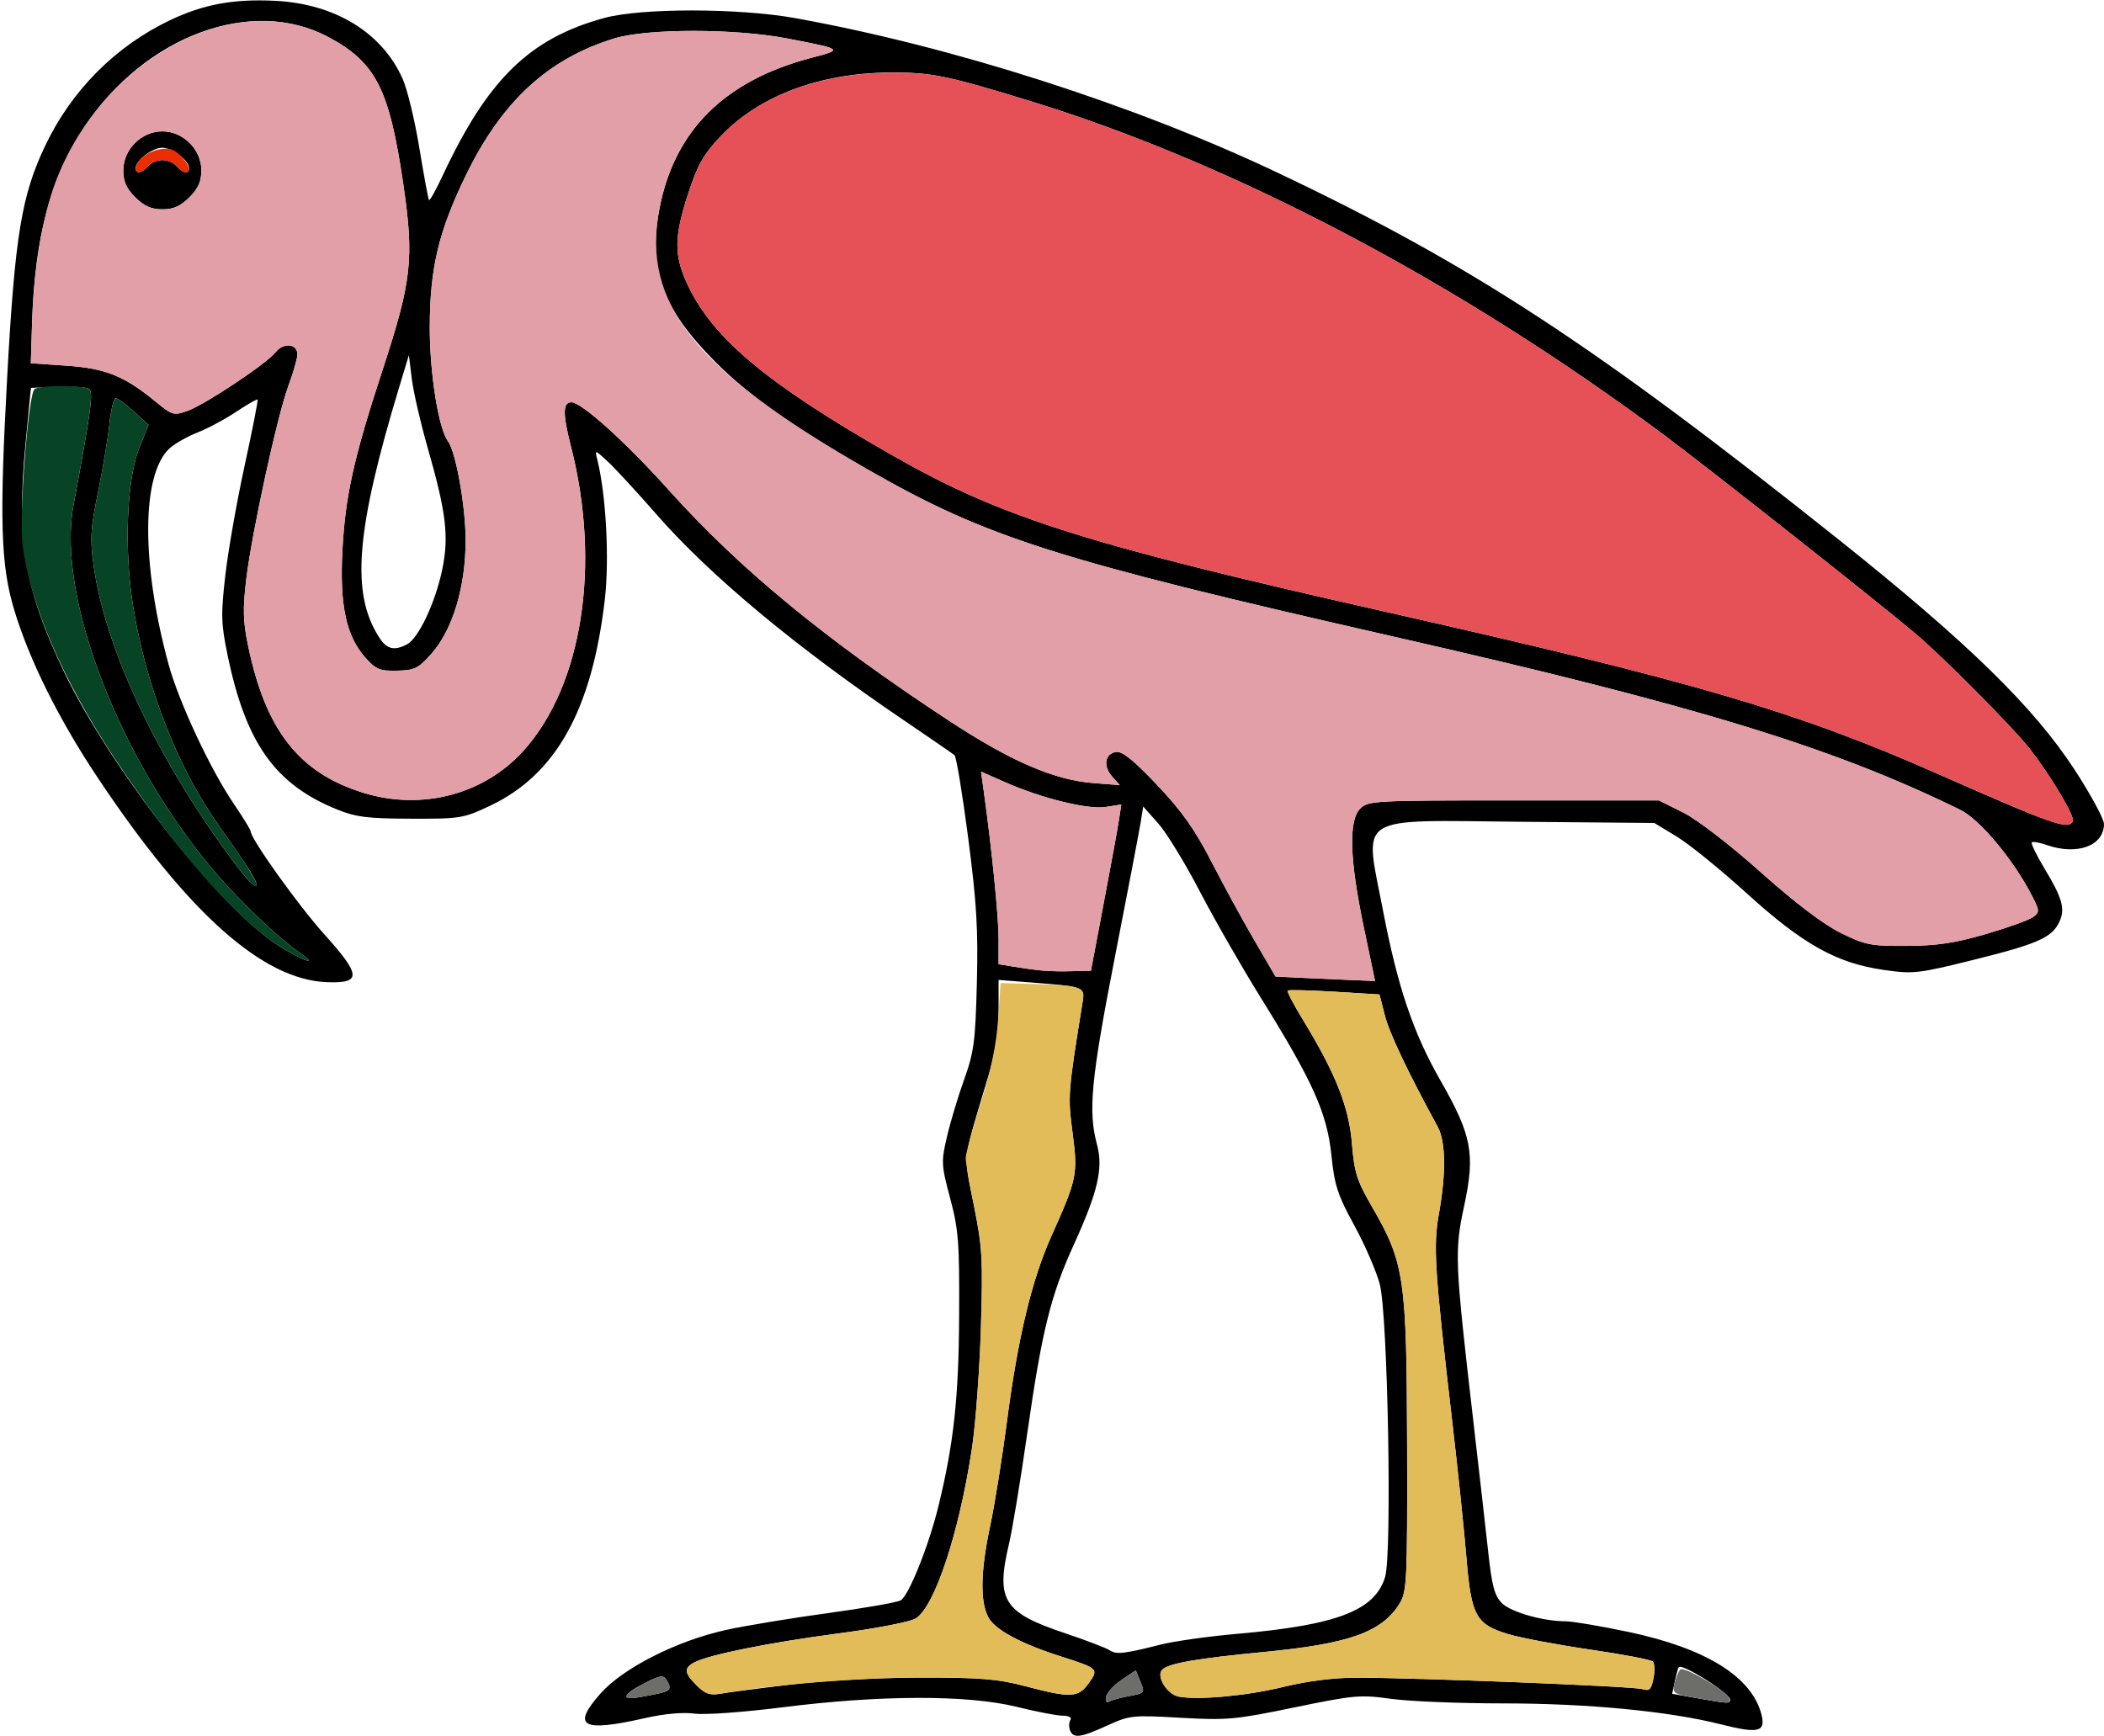 <?xml version="1.0" encoding="UTF-8" standalone="no"?>
<!DOCTYPE svg PUBLIC "-//W3C//DTD SVG 1.1//EN"
"http://www.w3.org/Graphics/SVG/1.1/DTD/svg11.dtd">
<svg width="727px" height="600px"
xmlns="http://www.w3.org/2000/svg" version="1.1">
<g transform="translate(0000, 0000) scale(1, 1)">
<path fill="#000000" stroke="none" d="
M 369.72 597.94
C 369.28 596.81 369.34 595.21 369.85 594.40
C 370.40 593.50 369.34 592.91 367.25 592.91
C 365.30 592.91 358.08 591.52 351.19 589.82
C 334.35 585.67 304.03 585.74 270.50 589.99
C 256.78 591.72 243.59 592.67 239.94 592.18
C 235.96 591.65 229.50 592.23 222.90 593.73
C 201.10 598.68 197.41 596.67 207.45 585.29
C 215.25 576.44 233.92 566.98 250.91 563.26
C 257.77 561.76 273.60 559.15 286.10 557.45
C 298.58 555.74 309.87 553.77 311.19 553.06
C 313.93 551.60 320.90 534.24 324.24 520.57
C 329.56 498.84 331.28 482.98 331.41 454.61
C 331.54 429.32 331.20 424.92 328.31 414.10
C 325.23 402.54 325.19 401.49 327.21 392.82
C 328.37 387.80 331.05 378.89 333.14 373.05
C 336.54 363.60 337.02 359.87 337.54 339.72
C 338.01 321.16 337.47 312.00 334.53 289.48
C 332.55 274.33 330.43 261.50 329.82 260.98
C 329.21 260.45 321.36 255.05 312.38 248.96
C 275.11 223.70 245.33 198.92 226.88 177.80
C 220.16 170.11 212.60 161.91 210.08 159.57
C 205.49 155.32 205.49 155.32 206.39 158.87
C 209.41 170.87 210.62 193.29 208.97 207.32
C 204.51 245.38 192.09 267.67 169.37 278.43
C 160.10 282.81 159.07 282.98 141.99 282.92
C 127.01 282.88 123.02 282.38 116.43 279.72
C 95.09 271.08 84.95 256.82 78.68 226.61
C 76.39 215.59 76.29 212.54 77.84 198.95
C 78.79 190.55 81.79 173.52 84.49 161.09
C 87.20 148.65 89.23 138.30 89.00 138.07
C 88.77 137.86 85.42 139.77 81.56 142.34
C 77.71 144.91 71.68 148.13 68.16 149.50
C 64.63 150.88 60.32 153.35 58.54 154.99
C 48.86 164.00 48.75 194.78 58.26 229.63
C 61.81 242.60 72.70 265.90 80.77 277.77
C 83.99 282.50 86.62 286.78 86.62 287.29
C 86.62 289.87 102.99 312.78 111.92 322.71
C 124.83 337.06 125.01 339.84 113.03 339.42
C 90.85 338.65 64.96 315.57 33.79 268.79
C 20.26 248.50 10.12 228.09 4.87 210.64
C 0.23 195.19 -0.23 179.59 2.51 129.79
C 5.18 81.25 7.48 67.40 15.68 50.23
C 24.79 31.15 39.98 15.91 58.84 6.94
C 70.33 1.48 80.68 -0.43 95.06 0.28
C 115.78 1.30 132.08 11.30 139.14 27.28
C 140.77 30.96 143.37 41.79 144.93 51.32
C 146.49 60.85 147.98 68.87 148.25 69.15
C 148.54 69.42 150.70 65.50 153.07 60.45
C 168.59 27.33 183.03 13.26 208.73 6.23
C 221.49 2.72 255.23 2.75 274.75 6.26
C 328.67 15.96 391.74 36.14 440.89 59.42
C 508.32 91.35 551.01 119.25 635.42 186.54
C 679.80 221.93 702.65 244.23 716.82 265.96
C 722.41 274.54 726.99 282.99 726.99 284.75
C 727.01 292.27 717.74 295.69 707.26 292.03
C 704.76 291.16 702.42 290.75 702.05 291.11
C 701.70 291.48 703.67 295.55 706.44 300.14
C 712.57 310.28 713.64 314.06 711.62 318.47
C 709.12 323.96 704.14 326.18 682.33 331.60
C 662.61 336.50 661.14 336.65 650.88 335.18
C 634.56 332.84 622.92 326.31 603.47 308.64
C 594.49 300.48 583.64 291.69 579.38 289.11
L 571.63 284.40
L 525.84 283.99
C 467.38 283.46 471.39 280.88 477.92 314.89
C 482.92 340.96 488.35 357.06 497.73 373.40
C 508.56 392.33 509.78 398.75 505.93 416.65
C 502.54 432.45 502.67 435.72 509.00 490.40
C 511.06 508.16 513.43 529.04 514.28 536.78
C 515.52 548.13 516.43 551.48 518.94 553.99
C 522.06 557.12 533.19 560.28 541.03 560.28
C 543.33 560.28 553.05 561.93 562.62 563.94
C 589.48 569.60 605.37 579.48 608.66 592.57
C 610.15 598.54 607.54 599.16 594.71 595.91
C 576.56 591.33 548.63 588.65 518.92 588.65
C 504.11 588.65 486.89 587.94 480.64 587.08
C 470.01 585.59 467.88 585.79 447.28 590.04
C 426.83 594.27 424.03 594.52 407.94 593.62
C 391.27 592.67 390.34 592.77 382.57 596.31
C 373.37 600.52 370.84 600.85 369.72 597.94
M 390.22 586.10
C 395.55 585.13 395.65 585.01 394.06 581.16
L 392.44 577.23
L 387.57 580.51
C 384.88 582.31 382.46 584.96 382.19 586.38
C 381.89 587.97 382.29 588.62 383.22 588.04
C 384.06 587.52 387.21 586.65 390.22 586.10
M 597.79 587.33
C 597.79 585.19 581.30 574.77 580.07 576.14
C 579.84 576.38 579.24 578.57 578.72 580.96
L 577.79 585.33
L 586.02 586.79
C 597.42 588.81 597.79 588.82 597.79 587.33
M 228.96 584.89
C 231.72 584.13 231.99 583.18 230.20 580.37
C 229.22 578.82 227.90 579.02 223.21 581.42
C 215.12 585.55 214.20 587.65 221.01 586.50
C 224.02 585.99 227.60 585.26 228.96 584.89
M 443.73 582.89
C 451.79 580.92 460.95 579.77 468.57 579.77
C 489.57 579.76 564.29 582.74 567.41 583.70
C 569.94 584.48 570.55 583.90 571.33 579.99
C 571.85 577.45 571.75 574.84 571.11 574.20
C 570.47 573.56 560.71 571.69 549.44 570.06
C 538.15 568.41 525.46 566.01 521.22 564.74
C 509.92 561.33 508.36 558.47 506.68 538.14
C 505.92 528.87 503.76 508.18 501.90 492.20
C 495.69 438.92 495.17 430.71 497.19 419.45
C 499.71 405.33 499.56 394.50 496.76 389.36
C 486.47 370.51 480.08 357.05 478.51 350.91
L 476.65 343.66
L 461.06 342.71
C 452.47 342.20 445.22 342.01 444.92 342.31
C 444.61 342.61 447.05 347.26 450.33 352.64
C 461.55 371.05 466.12 382.60 467.14 395.18
C 467.96 405.22 468.83 407.97 474.15 417.16
C 485.29 436.44 486.05 441.66 486.20 499.29
C 486.31 545.86 486.12 549.97 483.71 553.97
C 477.63 563.99 466.30 568.06 436.67 570.89
C 413.64 573.11 403.77 574.81 401.60 576.98
C 399.35 579.22 403.27 585.60 407.36 586.33
C 414.39 587.57 430.97 586.01 443.73 582.89
M 273.33 582.13
C 284.68 580.78 303.89 579.74 318.06 579.73
C 339.02 579.72 344.73 580.18 354.51 582.77
C 370.03 586.85 372.60 586.71 376.22 581.63
C 379.72 576.74 379.53 576.57 366.34 572.35
C 352.47 567.91 343.71 563.15 341.46 558.82
C 338.59 553.28 338.82 542.91 342.14 527.28
C 343.68 520.07 346.26 503.97 347.90 491.49
C 351.67 462.41 356.47 442.38 363.33 427.08
C 372.19 407.30 372.47 405.90 370.60 391.45
C 368.92 378.58 368.98 377.86 374.14 345.87
C 374.89 341.18 374.22 340.92 358.02 339.66
L 345.04 338.64
L 345.04 349.30
C 345.04 356.55 343.91 363.76 341.51 371.83
C 332.36 402.45 332.84 398.10 336.49 416.48
C 339.46 431.42 339.69 435.46 338.94 459.39
C 338.47 473.93 337.06 492.52 335.81 500.71
C 331.38 529.82 322.99 555.16 316.42 559.30
C 314.57 560.47 302.66 562.78 289.66 564.48
C 265.81 567.63 244.87 571.84 239.88 574.51
C 236.22 576.47 236.40 578.13 240.76 582.48
C 243.64 585.36 245.31 585.94 248.93 585.30
C 251.41 584.87 262.40 583.43 273.33 582.13
M 401.13 568.31
C 405.81 567.13 417.63 565.48 427.40 564.62
C 462.00 561.60 475.12 556.57 478.61 544.92
C 481.03 536.84 479.54 454.58 476.77 443.84
C 475.65 439.49 471.71 430.38 468.02 423.60
C 462.17 412.91 461.13 409.70 460.04 399.18
C 458.55 384.65 453.65 373.77 435.58 344.68
C 429.03 334.14 419.56 317.63 414.53 307.96
C 409.51 298.30 403.06 287.77 400.20 284.55
L 395.02 278.72
L 394.10 284.40
C 393.59 287.52 389.56 308.58 385.14 331.21
C 376.96 373.22 375.94 384.04 379.06 395.56
C 381.25 403.65 379.36 411.86 371.11 429.97
C 363.02 447.74 360.05 459.73 354.97 495.19
C 352.67 511.26 349.83 528.50 348.65 533.49
C 344.02 553.08 346.66 557.26 368.16 564.45
C 375.36 566.87 382.21 569.49 383.38 570.27
C 385.71 571.84 388.32 571.56 401.13 568.31
M 471.19 320.21
C 466.32 296.98 465.92 283.50 469.99 279.43
C 472.72 276.71 474.72 276.60 523.01 276.60
L 573.19 276.60
L 581.59 280.79
C 586.54 283.28 597.52 291.72 608.44 301.45
C 620.52 312.21 630.08 319.46 636.10 322.43
C 644.55 326.58 646.42 326.95 658.82 326.88
C 669.32 326.82 675.41 325.91 686.16 322.79
C 693.77 320.58 701.13 317.93 702.49 316.92
C 704.85 315.16 704.82 314.74 701.77 308.91
C 695.29 296.57 683.98 283.12 677.30 279.84
C 633.06 258.17 585.93 243.77 481.35 219.96
C 365.09 193.48 341.04 185.84 300.10 162.40
C 273.85 147.35 258.62 136.61 247.04 124.94
C 228.82 106.58 223.88 93.05 227.84 72.23
C 232.99 45.05 250.46 27.74 280.62 19.91
C 291.45 17.09 291.34 17.02 271.92 13.28
C 253.94 9.82 223.65 9.82 212.34 13.26
C 189.46 20.26 173.51 34.91 161.13 60.28
C 151.63 79.74 148.57 92.45 148.50 112.77
C 148.44 128.72 151.49 148.03 154.79 152.48
C 157.53 156.17 160.86 174.84 160.89 186.52
C 160.92 202.74 156.45 217.62 149.03 225.96
C 144.53 231.02 143.26 231.65 137.19 231.77
C 131.24 231.90 129.89 231.35 126.30 227.33
C 119.60 219.83 117.31 209.16 118.32 190.09
C 119.33 171.26 122.23 158.26 132.17 127.91
C 142.30 96.98 143.14 89.45 139.32 63.46
C 134.52 30.67 129.84 21.53 113.38 12.77
C 86.98 -1.29 50.18 12.31 29.15 43.90
C 17.49 61.43 12.01 81.90 11.09 111.35
L 10.65 125.53
L 22.92 126.37
C 36.44 127.29 42.85 129.87 53.59 138.65
C 59.59 143.57 60.02 143.69 64.88 141.94
C 71.01 139.73 92.14 125.65 95.25 121.70
C 98.06 118.14 103.03 118.84 102.75 122.74
C 102.63 124.27 101.23 129.09 99.62 133.43
C 95.80 143.80 87.11 183.65 85.12 199.93
C 83.85 210.43 83.96 214.64 85.71 223.09
C 91.76 252.31 103.29 267.06 125.44 273.94
C 145.71 280.23 167.25 274.58 180.91 259.40
C 201.23 236.84 207.72 195.13 197.28 154.28
C 194.39 142.94 194.43 139.01 197.44 139.01
C 200.95 139.01 216.20 152.77 231.15 169.43
C 255.60 196.65 285.04 220.89 327.73 248.94
C 349.14 263.02 364.15 269.52 377.70 270.60
L 386.93 271.32
L 384.32 268.40
C 381.06 264.74 381.75 260.43 385.65 259.86
C 387.81 259.55 391.70 262.70 399.84 271.29
C 408.43 280.37 412.86 286.64 418.69 297.96
C 422.88 306.10 429.55 318.33 433.53 325.12
L 440.73 337.48
L 450.75 337.96
C 456.26 338.23 464.00 338.57 467.95 338.72
L 475.13 339.01
L 471.19 320.21
M 381.38 312.06
C 383.82 299.19 386.19 286.26 386.64 283.33
L 387.45 278.01
L 382.09 278.87
C 375.95 279.84 359.88 275.89 347.11 270.24
L 338.98 266.65
L 339.92 273.39
C 342.70 293.32 345.04 316.62 345.04 324.40
L 345.04 333.21
L 349.66 333.96
C 358.91 335.48 362.93 335.80 369.88 335.63
L 376.95 335.46
L 381.38 312.06
M 103.71 329.36
C 96.44 324.35 83.80 312.38 74.89 302.07
C 41.85 263.86 19.48 206.41 25.35 174.82
C 31.54 141.46 32.33 135.43 30.74 134.38
C 29.85 133.80 24.96 133.48 19.91 133.67
L 10.69 134.04
L 8.83 153.19
C 5.61 186.57 8.45 203.53 22.04 231.97
C 37.90 265.16 75.31 313.13 95.72 326.45
C 103.78 331.70 110.85 334.28 103.71 329.36
M 86.40 301.06
C 84.60 298.14 79.86 291.21 75.88 285.65
C 61.64 265.79 50.79 238.28 46.10 210.20
C 42.80 190.27 43.71 165.63 48.18 154.64
L 51.34 146.85
L 46.28 142.23
C 43.49 139.67 40.67 137.59 39.98 137.59
C 39.30 137.59 38.32 141.57 37.83 146.45
C 37.32 151.33 35.54 161.97 33.88 170.10
C 31.25 182.92 31.07 186.28 32.39 195.65
C 36.56 225.11 55.16 264.01 82.10 299.65
C 88.16 307.66 91.06 308.62 86.40 301.06
M 716.22 283.89
C 717.13 282.43 708.98 268.62 701.43 258.87
C 695.92 251.74 670.98 226.61 661.68 218.81
C 647.98 207.30 590.57 161.96 575.03 150.37
C 504.43 97.74 426.40 56.60 356.40 35.06
C 327.11 26.06 321.77 24.96 307.41 25.06
C 283.22 25.25 262.19 33.16 249.04 47.06
C 243.10 53.33 241.09 56.88 237.85 66.72
C 232.94 81.70 232.84 88.09 237.38 97.94
C 246.04 116.70 264.47 132.20 307.34 156.78
C 345.52 178.70 374.09 187.80 478.51 211.36
C 585.42 235.49 620.66 245.83 669.49 267.39
C 709.31 284.96 714.43 286.78 716.22 283.89
M 140.67 222.64
C 144.65 220.52 150.41 208.27 152.78 196.96
C 155.20 185.39 154.20 177.11 147.64 154.27
C 145.29 146.03 142.87 135.55 142.30 131.01
L 141.28 122.75
L 138.06 133.36
C 122.85 183.59 121.15 205.23 131.20 220.55
C 133.71 224.38 136.33 224.96 140.67 222.64"/>
<path fill="#000000" stroke="none" d="
M 46.74 68.20
C 43.68 65.12 42.60 62.71 42.60 58.87
C 42.60 51.66 48.87 45.39 56.09 45.39
C 63.30 45.39 69.58 51.66 69.58 58.87
C 69.58 62.71 68.50 65.12 65.43 68.20
C 62.35 71.26 59.93 72.34 56.09 72.34
C 52.24 72.34 49.83 71.26 46.74 68.20
M 51.12 57.45
C 52.08 56.27 54.33 55.32 56.09 55.32
C 57.85 55.32 60.09 56.27 61.06 57.45
C 63.07 59.87 65.32 60.26 65.32 58.16
C 65.32 55.45 59.61 51.06 56.09 51.06
C 52.57 51.06 46.86 55.45 46.86 58.16
C 46.86 60.26 49.10 59.87 51.12 57.45"/>
<path fill="#e29fa8" stroke="none" d="
M 450.75 337.96
L 440.73 337.48
L 433.53 325.12
C 429.55 318.33 422.88 306.10 418.69 297.96
C 412.86 286.64 408.43 280.37 399.84 271.29
C 391.70 262.70 387.81 259.55 385.65 259.86
C 381.75 260.43 381.06 264.74 384.32 268.40
L 386.93 271.32
L 377.70 270.60
C 364.15 269.52 349.14 263.02 327.73 248.94
C 285.04 220.89 255.60 196.65 231.15 169.43
C 216.20 152.77 200.95 139.01 197.44 139.01
C 194.43 139.01 194.39 142.94 197.28 154.28
C 207.72 195.13 201.23 236.84 180.91 259.40
C 167.25 274.58 145.71 280.23 125.44 273.94
C 103.29 267.06 91.76 252.31 85.71 223.09
C 83.96 214.64 83.85 210.43 85.12 199.93
C 87.11 183.65 95.80 143.80 99.62 133.43
C 101.23 129.09 102.63 124.27 102.75 122.74
C 103.03 118.84 98.06 118.14 95.25 121.70
C 92.14 125.65 71.01 139.73 64.88 141.94
C 60.02 143.69 59.59 143.57 53.59 138.65
C 42.85 129.87 36.44 127.29 22.92 126.37
L 10.65 125.53
L 11.09 111.35
C 11.66 93.01 14.68 74.88 19.15 63.02
C 35.31 20.13 81.25 -4.34 113.42 12.79
C 129.84 21.53 134.52 30.68 139.32 63.46
C 143.14 89.45 142.30 96.98 132.17 127.91
C 122.23 158.26 119.33 171.26 118.32 190.09
C 117.31 209.16 119.60 219.83 126.30 227.33
C 129.89 231.35 131.24 231.90 137.19 231.77
C 143.26 231.65 144.53 231.02 149.03 225.96
C 156.45 217.62 160.92 202.74 160.89 186.52
C 160.86 174.84 157.53 156.17 154.79 152.48
C 151.49 148.03 148.44 128.72 148.50 112.77
C 148.57 92.45 151.63 79.74 161.13 60.28
C 173.51 34.91 189.46 20.26 212.34 13.26
C 223.65 9.82 253.94 9.82 271.92 13.28
C 291.34 17.02 291.45 17.09 280.62 19.91
C 250.46 27.74 232.99 45.05 227.84 72.23
C 221.62 104.92 240.19 128.09 300.10 162.40
C 341.04 185.84 365.09 193.48 481.35 219.96
C 585.93 243.77 633.06 258.17 677.30 279.84
C 683.98 283.12 695.29 296.57 701.77 308.91
C 704.82 314.74 704.85 315.16 702.49 316.92
C 701.13 317.93 693.77 320.58 686.16 322.79
C 675.41 325.91 669.32 326.82 658.82 326.88
C 646.42 326.95 644.55 326.58 636.10 322.43
C 630.08 319.46 620.52 312.21 608.44 301.45
C 597.52 291.72 586.54 283.28 581.59 280.79
L 573.19 276.60
L 523.01 276.60
C 474.72 276.60 472.72 276.71 469.99 279.43
C 465.92 283.50 466.32 296.98 471.19 320.21
L 475.13 339.01
L 467.95 338.72
C 464.00 338.57 456.26 338.23 450.75 337.96
M 65.43 68.20
C 68.50 65.12 69.58 62.71 69.58 58.87
C 69.58 51.66 63.30 45.39 56.09 45.39
C 48.87 45.39 42.60 51.66 42.60 58.87
C 42.60 62.71 43.68 65.12 46.74 68.20
C 49.83 71.26 52.24 72.34 56.09 72.34
C 59.93 72.34 62.35 71.26 65.43 68.20"/>
<path fill="#e29fa8" stroke="none" d="
M 358.53 335.26
C 356.19 334.96 352.20 334.37 349.66 333.96
L 345.04 333.21
L 345.04 324.40
C 345.04 316.62 342.70 293.32 339.92 273.39
L 338.98 266.65
L 347.11 270.24
C 359.88 275.89 375.95 279.84 382.09 278.87
L 387.45 278.01
L 386.64 283.33
C 386.19 286.26 383.82 299.19 381.38 312.06
L 376.95 335.46
L 369.88 335.63
C 365.97 335.73 360.87 335.56 358.53 335.26"/>
<path fill="#e65157" stroke="none" d="
M 699.31 280.30
C 693.06 277.67 679.65 271.87 669.49 267.39
C 620.66 245.83 585.42 235.49 478.51 211.36
C 374.09 187.80 345.52 178.70 307.34 156.78
C 264.47 132.20 246.04 116.70 237.38 97.94
C 232.84 88.09 232.94 81.70 237.85 66.72
C 241.09 56.88 243.10 53.33 249.04 47.06
C 262.19 33.18 283.02 25.33 307.41 25.11
C 321.75 24.96 327.09 26.06 356.40 35.06
C 426.40 56.60 504.43 97.74 575.03 150.37
C 590.57 161.96 647.98 207.30 661.68 218.81
C 670.98 226.61 695.92 251.74 701.43 258.87
C 708.98 268.62 717.13 282.43 716.22 283.89
C 714.90 286.01 710.97 285.18 699.31 280.30"/>
<path fill="#eb2e00" stroke="none" d="
M 46.86 58.43
C 46.86 55.73 50.73 52.45 54.88 51.65
C 58.30 50.98 60.03 51.46 62.33 53.76
C 65.42 56.84 66.24 59.57 64.07 59.57
C 63.39 59.57 62.02 58.62 61.06 57.45
C 60.09 56.27 57.85 55.32 56.09 55.32
C 54.33 55.32 52.08 56.27 51.12 57.45
C 49.21 59.74 46.86 60.28 46.86 58.43"/>
<path fill="#074425" stroke="none" d="
M 95.72 326.45
C 80.85 316.75 59.92 292.71 39.40 261.76
C 21.65 234.98 10.31 208.57 7.77 188.11
C 6.50 178.03 9.80 135.89 11.96 134.43
C 12.81 133.84 17.00 133.38 21.30 133.38
C 25.59 133.38 29.85 133.84 30.74 134.43
C 32.33 135.43 31.52 141.48 25.35 174.82
C 19.48 206.41 41.85 263.86 74.89 302.07
C 83.80 312.38 96.44 324.35 103.71 329.36
C 110.85 334.28 103.78 331.70 95.72 326.45"/>
<path fill="#074425" stroke="none" d="
M 82.10 299.65
C 55.16 264.01 36.56 225.11 32.39 195.65
C 31.07 186.28 31.25 182.92 33.88 170.10
C 35.54 161.97 37.32 151.33 37.83 146.45
C 38.32 141.57 39.30 137.59 39.98 137.59
C 40.67 137.59 43.49 139.67 46.28 142.23
L 51.34 146.85
L 48.18 154.64
C 43.71 165.63 42.80 190.27 46.10 210.20
C 50.79 238.28 61.64 265.79 75.88 285.65
C 85.58 299.18 89.95 306.38 88.45 306.38
C 87.77 306.38 84.91 303.35 82.10 299.65"/>
<path fill="#e3bc5a" stroke="none" d="
M 407.36 586.33
C 403.27 585.60 399.35 579.22 401.60 576.98
C 403.77 574.81 413.64 573.11 436.67 570.89
C 466.30 568.06 477.63 563.99 483.71 553.97
C 486.12 549.97 486.31 545.86 486.20 499.29
C 486.05 441.66 485.29 436.44 474.15 417.16
C 468.83 407.97 467.96 405.22 467.14 395.18
C 466.12 382.60 461.55 371.05 450.33 352.64
C 447.05 347.26 444.61 342.61 444.92 342.31
C 445.22 342.01 452.47 342.20 461.06 342.71
L 476.65 343.66
L 478.51 350.91
C 480.08 357.05 486.47 370.51 496.76 389.36
C 499.56 394.50 499.71 405.33 497.19 419.45
C 495.17 430.71 495.69 438.92 501.90 492.20
C 503.76 508.18 505.92 528.87 506.68 538.14
C 508.36 558.47 509.92 561.33 521.22 564.74
C 525.46 566.01 538.15 568.41 549.44 570.06
C 560.71 571.69 570.47 573.56 571.11 574.20
C 571.75 574.84 571.85 577.45 571.33 579.99
C 570.55 583.90 569.94 584.48 567.41 583.70
C 564.29 582.74 489.57 579.76 468.57 579.77
C 460.95 579.77 451.79 580.92 443.73 582.89
C 430.97 586.01 414.39 587.57 407.36 586.33"/>
<path fill="#e3bc5a" stroke="none" d="
M 240.76 582.48
C 236.40 578.13 236.22 576.47 239.88 574.51
C 244.87 571.84 265.81 567.63 289.66 564.48
C 302.66 562.78 314.57 560.47 316.42 559.30
C 322.99 555.16 331.37 529.84 335.83 500.71
C 337.08 492.52 338.47 473.69 338.91 458.87
C 339.63 434.88 339.39 430.33 336.71 417.46
C 335.04 409.50 333.68 401.74 333.68 400.20
C 333.68 398.65 336.00 390.16 338.82 381.32
C 342.36 370.26 344.23 361.28 344.86 352.48
L 345.75 339.72
L 357.11 340.04
C 373.31 340.51 374.92 341.05 374.15 345.76
C 369.01 377.42 368.92 378.61 370.60 391.45
C 372.47 405.90 372.19 407.30 363.33 427.08
C 356.47 442.38 351.67 462.41 347.90 491.49
C 346.26 503.97 343.68 520.07 342.14 527.28
C 338.82 542.91 338.59 553.28 341.46 558.82
C 343.71 563.15 352.47 567.91 366.34 572.35
C 379.53 576.57 379.72 576.74 376.22 581.63
C 372.60 586.71 370.03 586.85 354.51 582.77
C 344.73 580.18 339.02 579.72 318.06 579.73
C 296.79 579.76 266.53 582.18 248.93 585.30
C 245.31 585.94 243.64 585.36 240.76 582.48"/>
<path fill="#6d6d6a" stroke="none" d="
M 382.19 586.38
C 382.46 584.96 384.88 582.31 387.57 580.51
L 392.44 577.23
L 394.06 581.16
C 395.65 585.01 395.55 585.13 390.22 586.10
C 387.21 586.65 384.06 587.52 383.22 588.04
C 382.29 588.62 381.89 587.97 382.19 586.38"/>
<path fill="#6d6d6a" stroke="none" d="
M 585.97 586.78
C 578.06 585.39 577.77 585.18 578.63 581.67
C 579.13 579.66 580.00 577.53 580.56 576.95
C 581.81 575.66 596.65 584.38 597.46 586.88
C 598.09 588.85 597.69 588.85 585.97 586.78"/>
<path fill="#6d6d6a" stroke="none" d="
M 216.50 585.89
C 217.02 585.05 220.05 583.04 223.21 581.42
C 227.90 579.02 229.22 578.82 230.20 580.37
C 232.61 584.17 231.87 584.65 221.01 586.50
C 217.26 587.12 215.84 586.94 216.50 585.89"/>
</g>
</svg>
